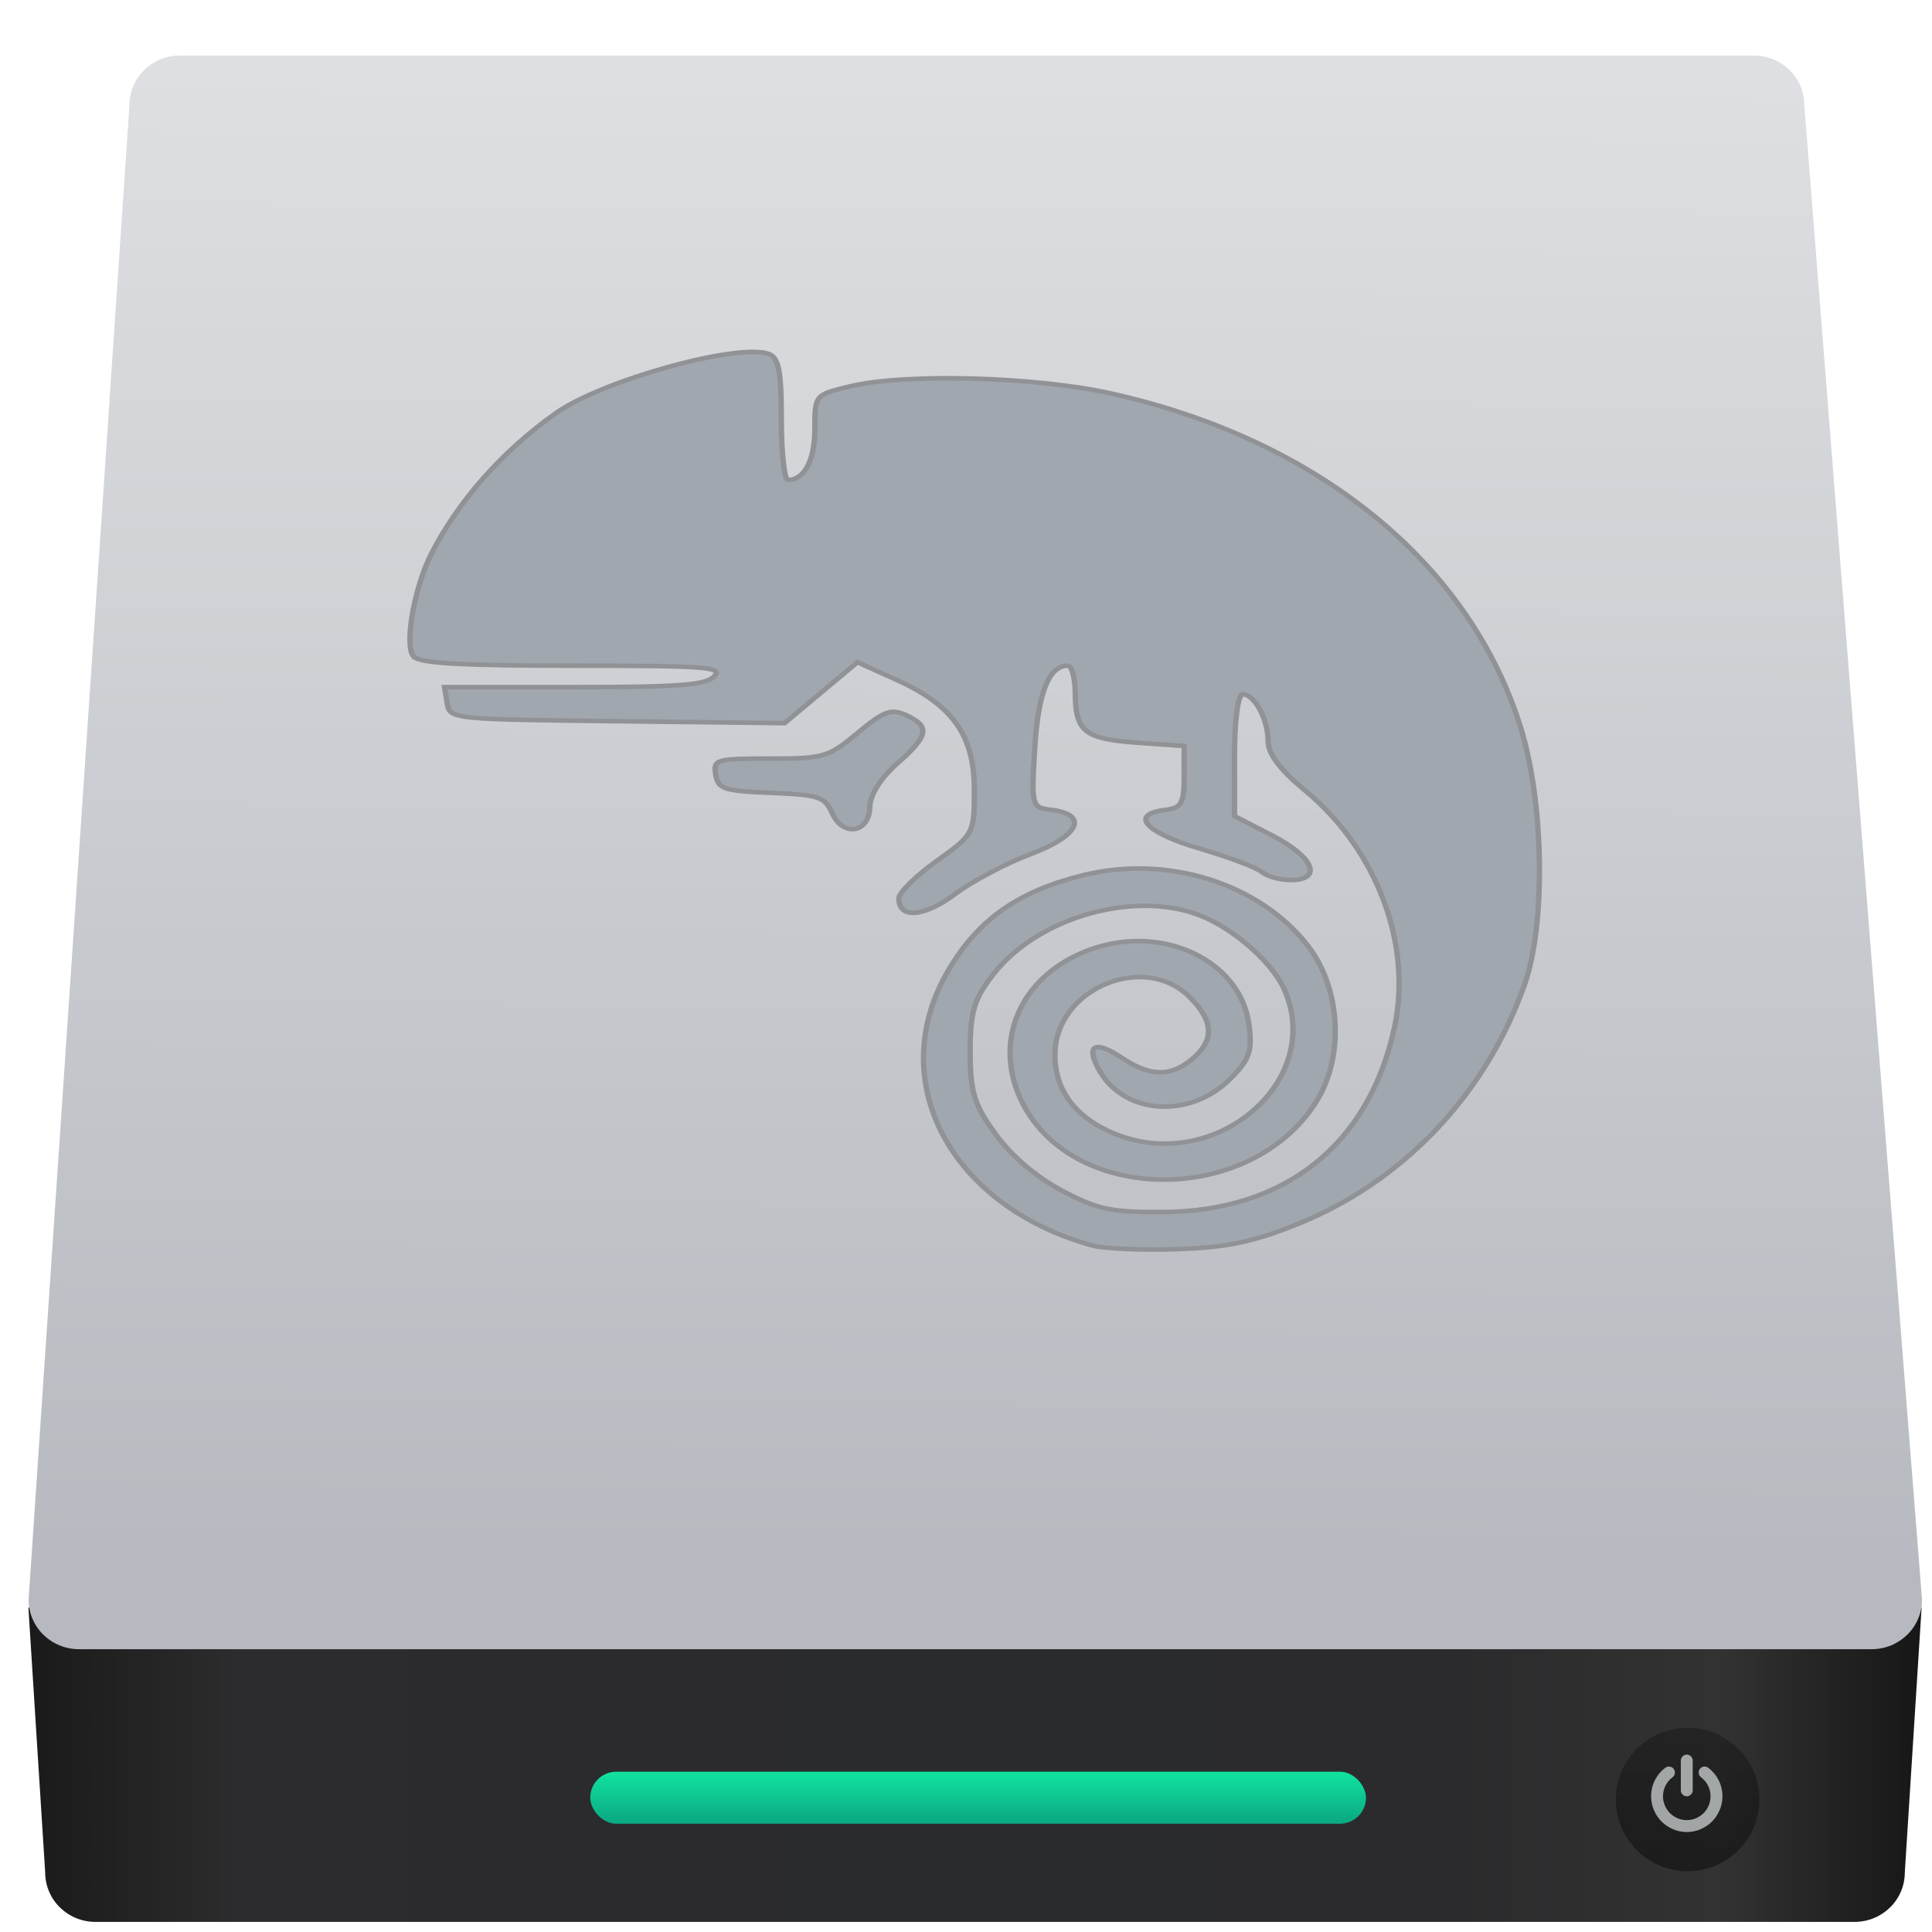 <svg xmlns="http://www.w3.org/2000/svg" xmlns:svg="http://www.w3.org/2000/svg" xmlns:xlink="http://www.w3.org/1999/xlink" id="svg5453" width="48" height="48" version="1.1"><defs id="defs5455"><linearGradient id="linearGradient8311-06"><stop id="stop8313-6" offset="0" stop-color="#a9a3d4" stop-opacity="1"/><stop id="stop4462" offset=".47" stop-color="#87baff" stop-opacity="1"/><stop id="stop8315-2" offset="1" stop-color="#89ec85" stop-opacity="1"/></linearGradient><linearGradient id="linearGradient4460" x1="0" x2="47" y1="23.5" y2="23.5" gradientUnits="userSpaceOnUse" xlink:href="#linearGradient8311-06"/><linearGradient id="linearGradient4915"><stop id="stop4917" offset="0" stop-color="#8645a3" stop-opacity="1"/><stop id="stop4919" offset="1" stop-color="#d164ff" stop-opacity="1"/></linearGradient><linearGradient id="linearGradient3687-2"><stop id="stop3689-6" offset="0" stop-color="#1a1a1a" stop-opacity="1"/><stop id="stop3691-8" offset=".111" stop-color="#2c2c2e" stop-opacity="1"/><stop id="stop3693-8" offset=".29" stop-color="#2b2b2d" stop-opacity="1"/><stop id="stop3695-4" offset=".512" stop-color="#2a2b2d" stop-opacity="1"/><stop id="stop3699-86" offset=".752" stop-color="#2b2b2d" stop-opacity="1"/><stop id="stop3701-8" offset=".897" stop-color="#323232" stop-opacity="1"/><stop id="stop3703-9" offset="1" stop-color="#171717" stop-opacity="1"/></linearGradient><linearGradient id="linearGradient4642"><stop id="stop4644" offset="0" stop-color="#0bac83" stop-opacity="1"/><stop id="stop4646" offset="1" stop-color="#13ffaf" stop-opacity="1"/></linearGradient><linearGradient id="linearGradient4179-7"><stop id="stop4181-2" offset="0" stop-color="#e8d800" stop-opacity="1"/><stop id="stop4183-1" offset="1" stop-color="#feff68" stop-opacity="1"/></linearGradient><linearGradient id="linearGradient4422"><stop id="stop4424" offset="0" stop-color="#ff9300" stop-opacity="1"/><stop id="stop4426" offset="1" stop-color="#ffd702" stop-opacity="1"/></linearGradient><linearGradient id="linearGradient8467-7"><stop id="stop8469-4" offset="0" stop-color="#3ec896" stop-opacity="1"/><stop id="stop8471-7" offset="1" stop-color="#66d9af" stop-opacity="1"/></linearGradient><linearGradient id="linearGradient5845"><stop id="stop5847" offset="0" stop-color="#974eb7" stop-opacity="1"/><stop id="stop5849" offset="1" stop-color="#d164ff" stop-opacity="1"/></linearGradient><linearGradient id="linearGradient4298"><stop id="stop4300" offset="0" stop-color="#ea3c53" stop-opacity="1"/><stop id="stop4302" offset="1" stop-color="#fc593d" stop-opacity="1"/></linearGradient><linearGradient id="linearGradient4232"><stop id="stop4234-0" offset="0" stop-color="#3889e9" stop-opacity="1"/><stop id="stop4236" offset="1" stop-color="#5ea5fb" stop-opacity="1"/></linearGradient><linearGradient id="linearGradient4721" x1="10.094" x2="122.719" y1="107.361" y2="107.361" gradientTransform="matrix(0.248,0,0,0.244,433.384,517.171)" gradientUnits="userSpaceOnUse" xlink:href="#linearGradient3687-2"/><linearGradient id="linearGradient4723" x1="449.428" x2="449.549" y1="540.746" y2="518.407" gradientUnits="userSpaceOnUse" xlink:href="#linearGradient4992"/><linearGradient id="linearGradient4992"><stop id="stop4994" offset="0" stop-color="#b6b9bf" stop-opacity="1"/><stop id="stop4996" offset="1" stop-color="#dddfe2" stop-opacity="1"/></linearGradient><linearGradient id="linearGradient4735-6" x1="451.021" x2="451.021" y1="544.15" y2="543.088" gradientTransform="matrix(0.505,0,0,1,229.148,2.167)" gradientUnits="userSpaceOnUse" xlink:href="#linearGradient4642"/><linearGradient id="linearGradient4729" x1="467.175" x2="467.175" y1="546.847" y2="544.724" gradientTransform="translate(0,0.106)" gradientUnits="userSpaceOnUse" xlink:href="#linearGradient4957"/><linearGradient id="linearGradient4957"><stop id="stop4959" offset="0" stop-color="#040404" stop-opacity="1"/><stop id="stop4961" offset="1" stop-color="#121212" stop-opacity=".908"/></linearGradient></defs><g id="layer1" transform="translate(-384.571,-499.798)"><g id="layer1-4" transform="translate(392.244,-502.517)"><g id="g4413" stroke-dasharray="none" stroke-miterlimit="4" stroke-width="1.317" transform="matrix(1.139,0,0,1.139,-3.456,-142.803)"><g id="g4312" transform="matrix(1.054,0,0,1.054,-0.913,-55.412)"><g id="g3593" stroke-dasharray="none" stroke-miterlimit="4" stroke-width="1.317" transform="matrix(0.694,0,0,0.591,-315.905,892.686)"><path id="rect3001-6" fill="url(#linearGradient4721)" fill-opacity="1" stroke="none" stroke-dasharray="none" stroke-miterlimit="4" stroke-width="1.317" d="m 435.891,541.073 0.248,3.915 c 0,0.406 0.332,0.733 0.745,0.733 l 25.99,0 c 0.413,0 0.745,-0.327 0.745,-0.733 l 0.248,-3.915 -27.978,0 z" transform="matrix(2.018,0,0,2.368,-427.4,-1032.497)"/><path id="path3778-6" fill="url(#linearGradient4723)" fill-opacity="1" stroke="none" stroke-dasharray="none" stroke-miterlimit="4" stroke-width="1.317" d="m 438.129,518.122 23.26,0 c 0.413,0 0.745,0.327 0.745,0.733 l 1.739,22.1 c 0,0.406 -0.332,0.733 -0.745,0.733 l -26.489,0 c -0.413,0 -0.745,-0.327 -0.745,-0.733 l 1.49,-22.1 c 0,-0.406 0.332,-0.733 0.745,-0.733 z" transform="matrix(2.018,0,0,2.368,-427.4,-1032.497)"/><rect id="rect4727-3" width="11.463" height=".769" x="450.873" y="545.613" fill="url(#linearGradient4735-6)" fill-opacity="1" stroke="none" stroke-dasharray="none" stroke-linecap="round" stroke-linejoin="round" stroke-miterlimit="4" stroke-opacity="1" stroke-width=".2" opacity="1" ry=".384" transform="matrix(2.018,0,0,2.368,-440.879,-1037.501)"/><ellipse id="path4955-4" cx="467.089" cy="546.024" fill="url(#linearGradient4729)" fill-opacity="1" stroke="none" stroke-dasharray="none" stroke-linecap="round" stroke-linejoin="round" stroke-miterlimit="4" stroke-opacity="1" stroke-width="1.7" opacity=".452" rx="1.061" ry="1.061" transform="matrix(2.018,0,0,2.368,-440.879,-1037.501)"/><path id="path955-7" fill="#e3e8ea" fill-opacity="1" stroke-dasharray="none" stroke-miterlimit="4" stroke-width="1.317" d="m 63,73.215 c 2.824,0 5.27,-1.031 7.332,-3.096 2.064,-2.063 3.098,-4.508 3.098,-7.332 l 0,-52.144 C 73.43,7.818 72.397,5.374 70.332,3.311 68.27,1.246 65.825,0.214 63,0.214 c -2.825,0 -5.269,1.033 -7.333,3.097 -2.064,2.063 -3.096,4.508 -3.096,7.332 l 0,52.144 c 0,2.824 1.032,5.269 3.096,7.332 2.064,2.065 4.509,3.096 7.333,3.096 l 0,0 z" opacity=".668" transform="matrix(0.017,0,0,0.02,500.61,253.907)"/><path id="path957-1" fill="#e3e8ea" fill-opacity="1" stroke-dasharray="none" stroke-miterlimit="4" stroke-width="1.317" d="M 119.014,45.269 C 114.641,36.525 108.491,29.192 100.561,23.272 98.28,21.534 95.7,20.855 92.821,21.235 c -2.879,0.38 -5.16,1.738 -6.844,4.073 -1.738,2.281 -2.403,4.847 -1.996,7.699 0.406,2.853 1.752,5.147 4.033,6.885 5.321,4.019 9.438,8.935 12.342,14.747 2.906,5.811 4.358,12.004 4.358,18.575 0,5.65 -1.1,11.04 -3.299,16.173 -2.2,5.133 -5.174,9.573 -8.922,13.321 -3.748,3.747 -8.187,6.721 -13.32,8.921 -5.133,2.2 -10.524,3.301 -16.173,3.301 -5.648,0 -11.039,-1.101 -16.172,-3.301 -5.133,-2.2 -9.573,-5.174 -13.321,-8.921 -3.747,-3.748 -6.721,-8.188 -8.921,-13.321 -2.2,-5.133 -3.3,-10.523 -3.3,-16.173 0,-6.571 1.453,-12.763 4.359,-18.575 2.906,-5.811 7.02,-10.727 12.343,-14.747 2.281,-1.739 3.625,-4.033 4.033,-6.885 0.407,-2.851 -0.258,-5.418 -1.996,-7.699 -1.684,-2.335 -3.951,-3.693 -6.803,-4.073 -2.852,-0.38 -5.446,0.299 -7.781,2.037 -7.931,5.92 -14.081,13.253 -18.454,21.997 -4.373,8.745 -6.559,18.06 -6.559,27.945 0,8.474 1.657,16.566 4.97,24.279 3.314,7.713 7.767,14.366 13.362,19.961 5.594,5.594 12.248,10.049 19.961,13.36 7.713,3.314 15.806,4.972 24.279,4.972 8.473,0 16.566,-1.658 24.279,-4.972 7.713,-3.312 14.367,-7.766 19.961,-13.36 5.594,-5.594 10.047,-12.248 13.361,-19.961 3.313,-7.713 4.969,-15.806 4.969,-24.279 0,-9.885 -2.183,-19.2 -6.556,-27.945 l 0,0 z" opacity=".668" transform="matrix(0.017,0,0,0.02,500.61,253.907)"/><path id="path4251" fill="#a1a7ae" fill-opacity="1" stroke="#909296" stroke-dasharray="none" stroke-miterlimit="4" stroke-opacity="1" stroke-width=".159" d="m 483.939,236.081 c -4.27,-1.399 -6.215,-5.831 -4.25,-9.688 0.891,-1.75 2.067,-2.715 3.989,-3.275 2.506,-0.731 5.255,0.278 6.698,2.459 0.988,1.493 1.101,3.89 0.259,5.468 -1.978,3.703 -7.402,3.624 -8.835,-0.129 -0.832,-2.178 0.131,-4.449 2.225,-5.249 2.124,-0.811 4.354,0.488 4.601,2.68 0.104,0.923 0.019,1.218 -0.544,1.887 -1.216,1.445 -3.21,1.278 -3.942,-0.33 -0.389,-0.854 -0.098,-1.016 0.698,-0.39 0.842,0.662 1.464,0.671 2.106,0.029 0.66,-0.66 0.632,-1.321 -0.093,-2.164 -1.349,-1.568 -3.961,-0.294 -4.011,1.956 -0.028,1.271 0.585,2.253 1.764,2.827 2.989,1.454 6.291,-1.826 5.076,-5.043 -0.335,-0.886 -1.386,-2.008 -2.355,-2.514 -1.959,-1.023 -4.96,-0.078 -6.33,1.993 -0.571,0.864 -0.683,1.302 -0.683,2.696 0,1.416 0.113,1.847 0.757,2.889 0.47,0.76 1.222,1.512 1.983,1.982 1.069,0.66 1.453,0.756 2.996,0.748 3.654,-0.02 6.161,-2.365 6.917,-6.47 0.536,-2.908 -0.525,-6.211 -2.662,-8.288 -0.762,-0.741 -1.108,-1.285 -1.108,-1.742 0,-0.763 -0.405,-1.632 -0.76,-1.632 -0.136,0 -0.241,0.93 -0.241,2.133 l 0,2.133 1.126,0.68 c 1.235,0.746 1.522,1.56 0.551,1.56 -0.317,0 -0.701,-0.125 -0.854,-0.278 -0.153,-0.153 -0.992,-0.524 -1.864,-0.824 -1.621,-0.558 -2.106,-1.201 -1.023,-1.355 0.484,-0.069 0.563,-0.231 0.563,-1.158 l 0,-1.078 -1.399,-0.116 c -1.576,-0.131 -1.844,-0.386 -1.85,-1.76 -0.003,-0.516 -0.103,-0.938 -0.223,-0.938 -0.561,0 -0.881,0.936 -0.983,2.875 -0.107,2.04 -0.096,2.089 0.481,2.171 1.139,0.162 0.856,0.907 -0.589,1.545 -0.74,0.327 -1.761,0.96 -2.27,1.407 -0.926,0.813 -1.675,0.882 -1.675,0.154 0,-0.204 0.507,-0.794 1.126,-1.312 1.11,-0.928 1.126,-0.963 1.126,-2.478 0,-1.912 -0.634,-2.97 -2.312,-3.86 l -1.175,-0.623 -1.087,1.067 -1.087,1.067 -4.99,-0.068 c -4.961,-0.068 -4.99,-0.071 -5.07,-0.631 l -0.08,-0.563 3.865,0 c 3.131,0 3.925,-0.071 4.177,-0.375 0.275,-0.331 -0.217,-0.375 -4.193,-0.375 -3.303,0 -4.574,-0.084 -4.764,-0.313 -0.285,-0.343 -0.015,-2.289 0.488,-3.523 0.806,-1.898 2.153,-3.688 3.766,-5.021 1.37,-1.132 5.355,-2.437 6.316,-2.068 0.309,0.119 0.389,0.585 0.389,2.284 0,1.174 0.09,2.135 0.2,2.135 0.491,0 0.801,-0.693 0.801,-1.792 0,-1.188 0.004,-1.192 1.064,-1.489 1.65,-0.461 5.52,-0.335 7.767,0.253 6.182,1.618 10.696,5.944 12.218,11.708 0.691,2.618 0.749,6.85 0.122,8.962 -1.148,3.867 -3.637,6.948 -6.816,8.436 -1.329,0.622 -2.075,0.801 -3.575,0.86 -1.043,0.041 -2.178,-0.018 -2.523,-0.131 z m -7.744,-15.14 c -0.217,-0.57 -0.393,-0.639 -1.815,-0.706 -1.416,-0.067 -1.583,-0.132 -1.655,-0.638 -0.076,-0.536 2.5e-4,-0.563 1.616,-0.563 1.609,0 1.743,-0.046 2.617,-0.9 0.797,-0.778 0.993,-0.861 1.449,-0.617 0.721,0.386 0.666,0.725 -0.274,1.694 -0.491,0.507 -0.806,1.092 -0.813,1.509 -0.015,0.925 -0.799,1.078 -1.126,0.22 z" opacity="1"/></g></g></g></g></g></svg>